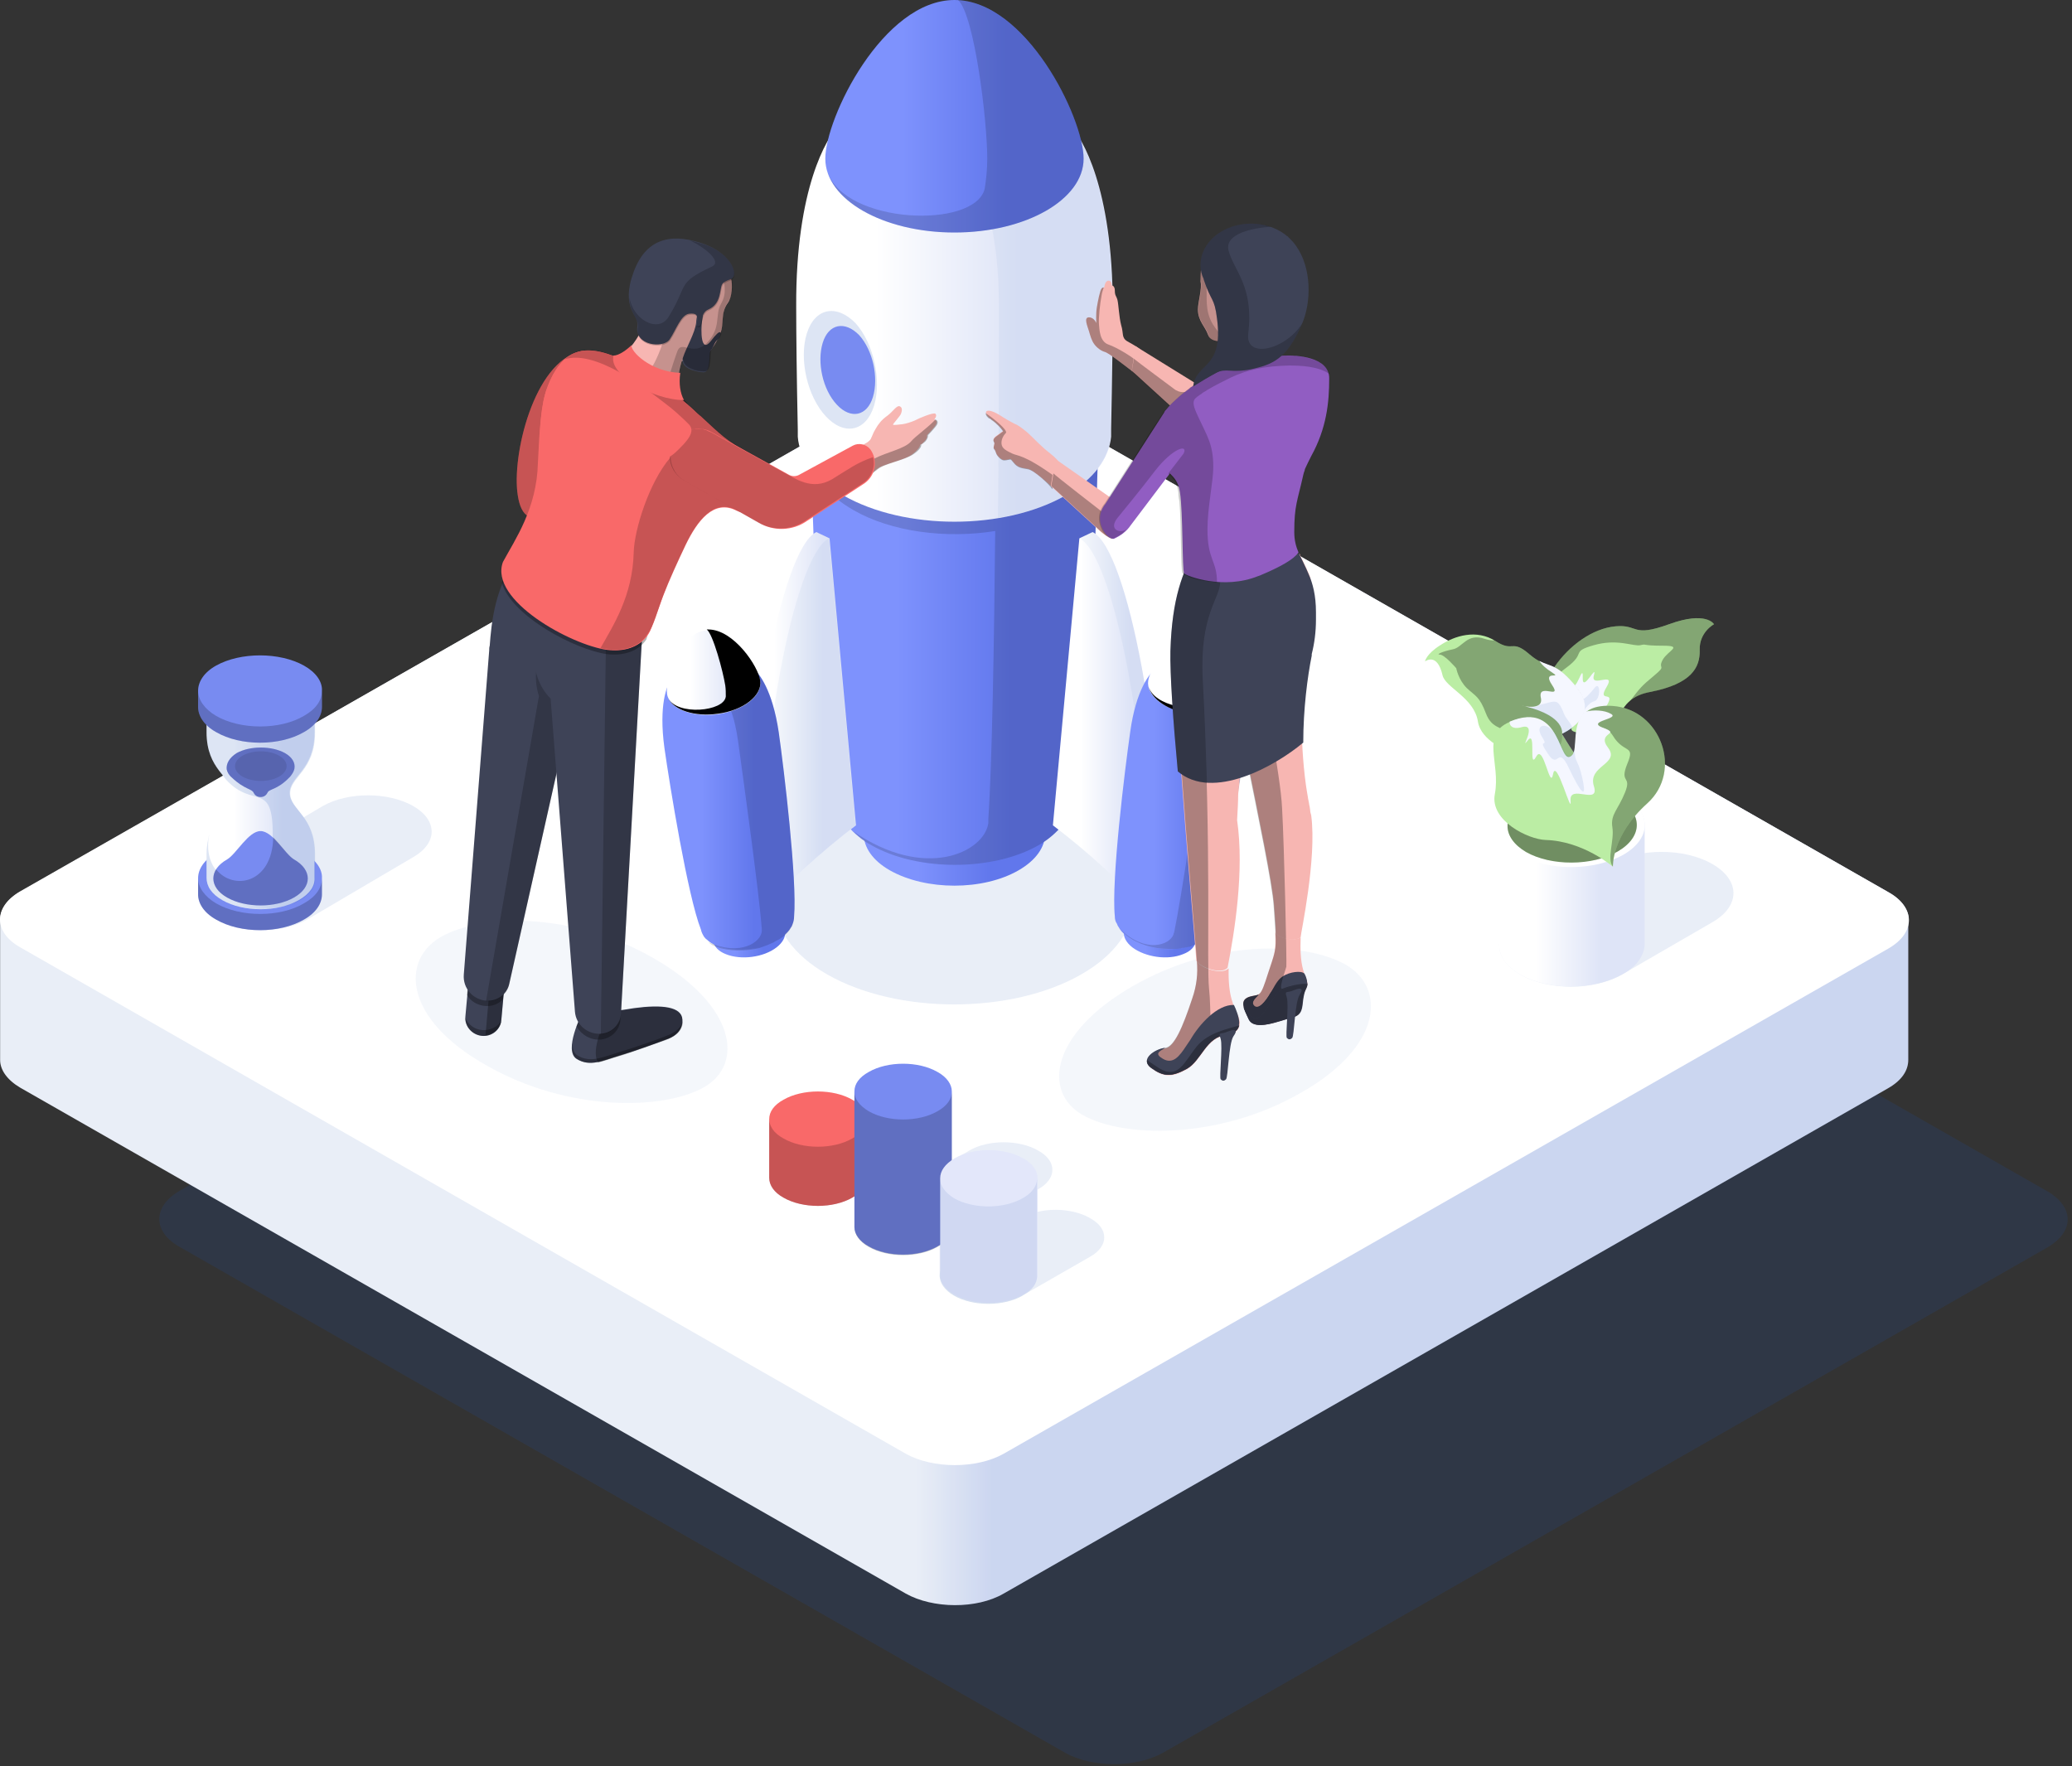 <svg width="251" height="214" viewBox="0 0 251 214" fill="none" xmlns="http://www.w3.org/2000/svg">
<rect x="0" y="0" width="251" height="214" fill="#333333" stroke="none"/>
<g opacity="0.15">
<path d="M140.885 212.347C137.615 214.187 132.293 214.187 129.023 212.347L21.752 151.06C18.482 149.22 18.482 146.175 21.752 144.271L128.895 83.048C132.165 81.208 137.487 81.208 140.757 83.048L248.027 144.335C251.297 146.238 251.297 149.22 248.027 151.123L140.885 212.347Z" fill="#1A50B2"/>
</g>
<path d="M231.228 111.471C231.228 110.265 230.395 108.997 228.792 108.108L121.457 46.822C118.187 44.982 112.865 44.982 109.595 46.822L2.453 108.045C0.785 108.997 0.016 110.202 0.016 111.471V128.41C0.016 129.616 0.85 130.821 2.453 131.773L109.723 193.06C112.993 194.9 118.315 194.963 121.585 193.06L228.728 131.836C230.395 130.885 231.164 129.679 231.164 128.41V111.471H231.228Z" fill="url(#paint0_linear_53_4114)"/>
<g opacity="0.1">
<path d="M231.228 111.471C231.228 110.265 230.395 108.997 228.792 108.108L121.457 46.822C118.187 44.982 112.865 44.982 109.595 46.822L2.453 108.045C0.785 108.997 0.016 110.202 0.016 111.471V128.41C0.016 129.616 0.85 130.821 2.453 131.773L109.723 193.06C112.993 194.9 118.315 194.963 121.585 193.06L228.728 131.836C230.395 130.885 231.164 129.679 231.164 128.41V111.471H231.228Z" fill="#1A50B2"/>
</g>
<path d="M121.585 176.12C118.315 177.96 112.993 177.96 109.723 176.12L2.453 114.77C-0.818 112.93 -0.818 109.885 2.453 107.981L109.659 46.822C112.929 44.982 118.251 44.982 121.521 46.822L228.792 108.108C232.062 109.948 232.062 112.994 228.792 114.897L121.585 176.12Z" fill="white"/>
<g opacity="0.1">
<path d="M100.234 100.559C108.697 95.737 122.483 95.737 130.946 100.559C139.41 105.38 139.41 113.247 130.946 118.069C122.483 122.891 108.697 122.891 100.234 118.069C91.77 113.247 91.77 105.38 100.234 100.559Z" fill="#1A50B2"/>
</g>
<path d="M107.864 96.561C112.16 94.087 119.085 94.087 123.381 96.561C127.677 99.036 127.677 102.969 123.381 105.444C119.085 107.918 112.16 107.918 107.8 105.444C103.568 103.033 103.568 99.036 107.864 96.561Z" fill="url(#paint1_linear_53_4114)"/>
<path d="M103.311 47.71C110.108 43.84 121.136 43.84 127.933 47.71C131.203 49.55 132.87 52.024 132.998 54.435C132.998 54.688 132.998 55.006 132.998 55.323C132.614 69.978 131.78 89.329 129.921 96.942C129.856 97.704 129.6 98.465 129.215 99.226C129.023 99.607 128.831 99.924 128.638 100.051C127.933 100.876 127.035 101.7 125.817 102.398C120.239 105.571 111.134 105.571 105.555 102.398C104.337 101.7 103.44 100.939 102.734 100.114C102.734 100.114 102.734 100.114 102.67 100.114C102.478 99.924 102.221 99.607 102.029 99.163C101.644 98.465 101.388 97.704 101.324 97.006C99.464 89.392 98.631 69.978 98.246 55.323C98.246 55.069 98.246 54.815 98.246 54.498C98.31 52.024 100.041 49.613 103.311 47.71Z" fill="url(#paint2_linear_53_4114)"/>
<path opacity="0.15" d="M103.311 47.71C110.108 43.84 121.136 43.84 127.933 47.71C131.203 49.55 132.87 52.024 132.998 54.435C132.998 54.688 132.998 55.006 132.998 55.323C132.614 69.978 131.78 89.329 129.921 96.942C129.857 97.704 129.6 98.465 129.215 99.226C129.023 99.607 128.831 99.924 128.638 100.051C127.933 100.876 127.035 101.7 125.817 102.398C120.239 105.571 111.134 105.571 105.556 102.398C105.299 102.271 105.043 102.081 104.786 101.954C104.722 101.891 104.658 101.827 104.53 101.764C104.337 101.637 104.209 101.51 104.081 101.383C104.017 101.32 103.953 101.256 103.888 101.193C103.696 101.066 103.568 100.876 103.375 100.749L103.311 100.685C112.096 106.776 119.213 103.223 119.726 99.734C119.726 99.543 119.726 99.416 119.726 99.226C120.175 92.691 120.431 77.846 120.559 64.332C114.66 65.284 107.992 64.459 103.375 61.794C100.17 59.954 98.502 57.67 98.31 55.26C98.31 55.006 98.31 54.752 98.31 54.435C98.31 52.024 100.041 49.613 103.311 47.71Z" fill="black"/>
<path d="M92.091 110.646L90.488 109.885C90.103 90.915 94.591 66.553 98.887 64.459L100.49 65.22L103.696 99.988C99.272 103.35 95.361 106.966 92.091 110.646Z" fill="url(#paint3_linear_53_4114)"/>
<g opacity="0.05">
<path d="M103.632 99.988L100.426 65.221C96.13 67.314 91.642 91.677 92.026 110.646C95.361 106.967 99.272 103.35 103.632 99.988Z" fill="#1A50B2"/>
</g>
<path d="M139.154 110.646L140.757 109.885C141.141 90.915 136.653 66.553 132.357 64.459L130.754 65.22L127.548 99.988C131.972 103.35 135.884 106.966 139.154 110.646Z" fill="url(#paint4_linear_53_4114)"/>
<g opacity="0.05">
<path d="M130.754 65.22L132.357 64.459C136.653 66.553 141.141 90.915 140.757 109.885L139.154 110.646C139.538 91.676 135.05 67.314 130.754 65.22Z" fill="#1A50B2"/>
</g>
<path d="M137.679 111.281C139.538 110.519 142.231 110.963 143.834 112.105C145.373 113.311 145.181 114.897 143.321 115.595C141.462 116.356 138.769 115.975 137.166 114.77C135.627 113.565 135.82 111.978 137.679 111.281Z" fill="url(#paint5_linear_53_4114)"/>
<path d="M135.05 111.027C134.601 106.649 136.268 93.199 136.91 88.695C137.615 83.492 139.346 81.525 139.859 81.145C140.18 80.828 140.564 80.574 141.077 80.383C143.45 79.432 147.04 79.939 149.092 81.525C149.541 81.843 149.862 82.223 150.054 82.604C150.439 83.112 151.465 85.459 150.759 90.661C150.118 95.166 147.938 108.553 146.335 112.613C146.271 112.93 146.143 113.184 145.95 113.438C145.822 113.565 145.758 113.691 145.694 113.755C145.373 114.072 144.989 114.326 144.476 114.516C142.103 115.468 138.513 114.96 136.461 113.374C136.012 113.057 135.691 112.676 135.499 112.296C135.435 112.232 135.371 112.105 135.307 111.915C135.114 111.661 135.05 111.344 135.05 111.027Z" fill="url(#paint6_linear_53_4114)"/>
<path opacity="0.15" d="M142.167 113.184C142.167 113.12 142.167 113.057 142.231 112.994C143.129 108.679 145.181 94.849 145.822 90.281C146.591 84.951 145.245 84.317 145.053 81.969L141.462 80.32C143.834 79.495 147.233 80.066 149.156 81.525C149.605 81.843 149.926 82.223 150.118 82.604C150.503 83.112 151.529 85.459 150.823 90.661C150.182 95.166 148.002 108.553 146.399 112.613C146.335 112.93 146.207 113.184 146.014 113.438C145.886 113.565 145.822 113.691 145.758 113.755C145.437 114.072 145.053 114.326 144.54 114.516C144.476 114.516 144.476 114.516 144.411 114.58C144.283 114.643 144.091 114.707 143.963 114.707C143.898 114.707 143.77 114.77 143.706 114.77C143.578 114.77 143.45 114.833 143.321 114.833C143.257 114.833 143.129 114.833 143.065 114.897C142.873 114.897 142.68 114.96 142.424 114.96C142.36 114.96 142.295 114.96 142.231 114.96C142.039 114.96 141.847 114.96 141.718 114.96C141.654 114.96 141.654 114.96 141.59 114.96C139.731 114.96 137.807 114.389 136.525 113.374C136.204 113.12 135.948 112.867 135.755 112.613C138.769 115.531 141.718 114.516 142.167 113.184Z" fill="black"/>
<path d="M139.09 82.477C138.833 84.254 141.141 86.093 144.283 86.474C147.425 86.918 150.118 85.84 150.374 84C150.631 82.223 148.836 76.704 145.694 76.26C142.616 75.879 139.346 80.701 139.09 82.477Z" fill="url(#paint7_linear_53_4114)"/>
<path d="M150.439 84.063C150.182 85.84 147.425 86.918 144.347 86.537C141.59 86.157 139.41 84.698 139.154 83.112C139.603 85.522 145.181 86.537 145.95 84.825C146.079 84.444 146.207 84 146.271 83.492C146.527 81.843 146.591 77.148 146.014 76.386C146.079 76.386 146.143 76.45 146.207 76.45C149.028 77.211 150.695 82.35 150.439 84.063Z" fill="black"/>
<path d="M87.41 112.105C88.949 110.9 91.706 110.519 93.565 111.281C95.425 112.042 95.617 113.564 94.078 114.77C92.539 115.975 89.782 116.356 87.923 115.595C86.127 114.897 85.871 113.311 87.41 112.105Z" fill="url(#paint8_linear_53_4114)"/>
<path d="M84.909 112.613C83.306 108.553 81.126 95.103 80.485 90.598C79.78 85.396 80.806 83.048 81.19 82.541C81.447 82.16 81.767 81.843 82.152 81.462C84.204 79.876 87.795 79.368 90.167 80.383C90.68 80.574 91.065 80.828 91.385 81.145C91.898 81.525 93.565 83.492 94.335 88.695C94.976 93.199 96.579 106.649 96.194 111.027C96.194 111.344 96.13 111.661 96.002 111.979C95.938 112.169 95.874 112.296 95.809 112.359C95.617 112.74 95.232 113.121 94.848 113.438C92.796 115.024 89.205 115.531 86.833 114.58C86.32 114.389 85.935 114.136 85.615 113.818C85.486 113.755 85.422 113.628 85.294 113.501C85.102 113.184 84.973 112.93 84.909 112.613Z" fill="url(#paint9_linear_53_4114)"/>
<path opacity="0.15" d="M92.283 112.74C92.283 112.676 92.283 112.613 92.283 112.549C91.962 108.172 90.039 94.341 89.398 89.71C88.628 84.38 87.153 84.127 86.32 81.969L82.409 81.398C84.46 80.003 87.859 79.559 90.167 80.447C90.68 80.637 91.065 80.891 91.385 81.208C91.898 81.589 93.565 83.556 94.335 88.758C94.976 93.263 96.579 106.713 96.194 111.09C96.194 111.407 96.13 111.725 96.002 112.042C95.938 112.232 95.874 112.359 95.809 112.423C95.617 112.803 95.232 113.184 94.848 113.501C94.784 113.501 94.784 113.565 94.719 113.565C94.591 113.691 94.463 113.755 94.335 113.818C94.271 113.882 94.207 113.882 94.078 113.945C93.95 114.009 93.886 114.072 93.758 114.136C93.694 114.199 93.629 114.199 93.501 114.262C93.309 114.326 93.117 114.453 92.924 114.516C92.86 114.516 92.796 114.58 92.732 114.58C92.539 114.643 92.411 114.707 92.219 114.77C92.155 114.77 92.155 114.77 92.091 114.833C90.295 115.278 88.308 115.278 86.769 114.707C86.384 114.58 86.063 114.389 85.807 114.136C89.654 115.912 92.283 114.136 92.283 112.74Z" fill="black"/>
<path d="M80.806 84.063C81.062 85.84 83.819 86.918 86.897 86.537C90.039 86.093 92.347 84.317 92.091 82.54C91.834 80.764 88.564 75.942 85.422 76.386C82.344 76.767 80.549 82.223 80.806 84.063Z" fill="url(#paint10_linear_53_4114)"/>
<path d="M92.091 82.477C92.347 84.254 90.039 86.093 86.897 86.474C84.14 86.855 81.639 86.03 80.934 84.571C82.024 86.728 87.73 86.22 87.923 84.38C87.923 83.936 87.923 83.492 87.859 83.048C87.602 81.398 86.384 76.831 85.615 76.26C85.679 76.26 85.743 76.26 85.807 76.26C88.885 76.26 91.898 80.764 92.091 82.477Z" fill="black"/>
<path d="M101.452 15.417C102.221 14.529 103.247 13.64 104.53 12.879C110.621 9.39 120.559 9.39 126.715 12.879C128.061 13.64 129.023 14.465 129.792 15.417C131.011 16.622 134.794 22.713 134.794 37.051C134.794 40.477 134.73 45.806 134.601 51.961C134.601 52.278 134.601 52.595 134.601 52.912C134.345 55.513 132.55 58.051 129.087 60.018C121.649 64.269 109.595 64.269 102.157 60.018C98.695 58.051 96.835 55.513 96.643 52.912C96.643 52.595 96.643 52.341 96.643 52.024C96.515 45.87 96.451 40.541 96.451 37.115C96.387 22.713 100.234 16.622 101.452 15.417Z" fill="url(#paint11_linear_53_4114)"/>
<g opacity="0.05">
<path d="M115.75 15.544L115.558 10.278C119.597 10.278 123.637 11.166 126.651 12.879C127.997 13.64 128.959 14.465 129.728 15.417C130.946 16.622 134.729 22.713 134.729 37.051C134.729 40.477 134.665 45.806 134.537 51.961C134.537 52.278 134.537 52.595 134.537 52.912C134.281 55.513 132.485 58.051 129.023 60.018C126.651 61.35 123.893 62.302 120.88 62.746C121.008 52.532 121.008 43.015 121.008 37.812C121.072 23.03 117.161 21.825 115.75 15.544Z" fill="#1A50B2"/>
</g>
<path d="M99.977 19.224C99.977 24.172 106.966 28.169 115.622 28.169C124.278 28.169 131.267 24.172 131.267 19.224C131.267 14.275 124.278 0 115.622 0C106.966 0 99.977 14.275 99.977 19.224Z" fill="url(#paint12_linear_53_4114)"/>
<path opacity="0.15" d="M131.267 19.224C131.267 24.172 124.278 28.169 115.622 28.169C107.928 28.169 101.516 24.997 100.234 20.81C102.35 27.154 117.995 27.788 119.277 22.903C119.469 21.761 119.598 20.492 119.598 19.224C119.598 14.655 118.059 1.903 116.071 0C116.263 0 116.456 0.063 116.648 0.063C124.855 1.205 131.267 14.465 131.267 19.224Z" fill="black"/>
<g opacity="0.15">
<path d="M97.733 40.414C96.771 43.523 97.797 48.027 100.041 50.438C102.285 52.849 104.914 52.278 105.876 49.169C106.838 46.06 105.812 41.556 103.632 39.145C101.324 36.797 98.695 37.305 97.733 40.414Z" fill="#1A50B2"/>
</g>
<path d="M99.656 41.556C98.951 43.903 99.656 47.202 101.388 49.042C103.055 50.819 105.042 50.438 105.748 48.09C106.453 45.743 105.748 42.444 104.081 40.604C102.35 38.828 100.362 39.208 99.656 41.556Z" fill="#788BF1"/>
<g opacity="0.05">
<path d="M131.139 135.072C126.266 132.281 127.292 125.175 137.23 119.465C147.168 113.755 158.069 114.072 163.006 116.864C167.879 119.655 167.558 126.761 157.556 132.408C147.617 138.118 136.012 137.864 131.139 135.072Z" fill="#1A50B2"/>
</g>
<path d="M154.478 112.994C154.606 115.087 154.414 115.468 153.644 117.815C152.619 121.051 152.683 120.353 151.4 120.734C150.118 121.114 150.631 122.13 151.336 123.525C152.042 124.921 154.799 123.716 156.53 123.272C158.261 122.827 157.427 121.305 158.197 119.846C158.902 118.386 157.363 118.704 157.556 113.818C157.556 113.755 157.556 113.628 157.556 113.565C156.722 114.072 155.055 113.692 154.478 112.994Z" fill="#F7B6B2"/>
<path d="M151.272 123.525C151.977 124.921 154.734 123.716 156.466 123.271C158.197 122.827 157.363 121.305 158.133 119.846C158.518 119.084 158.325 118.894 158.133 118.45C157.62 118.323 157.171 118.323 156.337 118.513C155.247 118.767 154.606 119.148 153.901 120.29C153.26 121.432 152.362 122.447 151.849 121.876C151.464 121.432 152.042 120.988 152.426 120.543C152.17 120.67 151.913 120.67 151.4 120.797C150.118 121.114 150.631 122.13 151.272 123.525Z" fill="#3E4357"/>
<path d="M158.325 118.83C158.261 118.45 158.133 118.133 158.005 117.942C157.62 117.562 156.209 117.752 155.44 118.259C154.991 118.513 154.542 119.084 154.029 120.163C154.029 120.163 154.029 120.226 153.965 120.226C153.324 121.368 152.426 122.383 151.913 121.812C151.529 121.368 152.106 120.924 152.49 120.48C152.234 120.607 151.977 120.607 151.464 120.734C150.182 121.114 150.695 122.129 151.4 123.525C152.106 124.921 154.863 123.716 156.594 123.271C157.812 122.954 157.748 122.066 157.876 121.051C157.94 120.67 158.005 120.226 158.197 119.845C158.325 119.592 158.389 119.401 158.389 119.211C158.325 119.084 158.325 118.957 158.325 118.83Z" fill="#3E4357"/>
<path d="M158.71 98.148C158.71 98.021 158.646 97.831 158.646 97.704C158.582 97.513 158.582 97.26 158.518 97.069C158.518 96.942 158.453 96.816 158.453 96.689C158.389 96.371 158.197 95.103 158.197 95.103C157.427 89.456 157.556 83.112 158.261 79.495C158.261 79.432 158.261 79.368 158.261 79.305C158.582 78.036 158.774 76.64 158.774 75.118C158.774 74.8 158.774 74.547 158.774 74.229C158.774 72.199 159.095 70.74 158.582 69.598C158.389 69.154 158.197 68.71 158.005 68.329C157.812 67.885 157.556 67.504 157.427 67.06C157.363 67.124 157.299 67.187 157.235 67.251C156.915 66.933 156.53 66.68 156.209 66.553C155.953 65.728 155.76 65.094 155.632 64.967C153.452 62.556 152.939 64.205 151.529 65.474C150.118 68.456 148.579 73.722 148.323 75.308C147.81 78.163 153.965 104.302 154.35 109.758C154.478 111.217 154.542 112.296 154.542 113.057C155.119 113.755 156.786 114.136 157.556 113.565C157.556 113.121 159.543 104.048 158.838 98.782C158.774 98.528 158.71 98.338 158.71 98.148Z" fill="#F7B6B2"/>
<path opacity="0.3" d="M154.286 109.695C154.67 115.151 154.735 114.58 153.644 117.815C152.619 121.051 152.683 120.353 151.4 120.734C150.118 121.114 150.631 122.13 151.336 123.525C152.042 124.921 154.799 123.716 156.53 123.272C158.261 122.827 157.427 121.305 158.197 119.846C158.325 119.592 158.389 119.401 158.389 119.211C157.427 119.084 155.76 119.592 155.376 119.782C154.799 120.036 155.696 117.625 155.825 117.118C155.889 116.61 155.568 102.462 155.312 97.957C155.119 93.453 152.811 83.873 153.709 81.716C156.402 75.181 154.029 73.278 150.503 67.948C149.733 70.55 148.579 74.229 148.387 75.308C147.681 78.163 153.901 104.238 154.286 109.695Z" fill="black"/>
<path d="M154.542 120.543C153.58 122.003 152.49 124.096 151.593 123.145C151.208 122.764 150.887 122.383 150.631 122.003C150.759 122.447 151.016 122.891 151.272 123.462C151.977 124.858 154.734 123.652 156.466 123.208C158.197 122.764 157.363 121.241 158.133 119.782C158.197 119.592 158.261 119.465 158.325 119.338C156.914 119.401 155.183 119.592 154.542 120.543Z" fill="#3E4357"/>
<path opacity="0.3" d="M154.542 120.543C153.58 122.003 152.49 124.096 151.593 123.145C151.208 122.764 150.887 122.383 150.631 122.003C150.759 122.447 151.016 122.891 151.272 123.462C151.977 124.858 154.734 123.652 156.466 123.208C158.197 122.764 157.363 121.241 158.133 119.782C158.197 119.592 158.261 119.465 158.325 119.338C156.914 119.401 155.183 119.592 154.542 120.543Z" fill="black"/>
<path d="M144.988 116.483C145.117 117.942 144.988 119.401 144.411 121.051C143.257 124.54 142.231 126.888 141.141 127.015C140.051 127.141 138.064 128.347 139.474 129.425C140.949 130.504 141.911 130.567 143.77 129.552C145.565 128.537 146.078 125.682 148.579 125.428C149.926 125.238 150.503 124.35 149.99 123.081C149.477 121.876 148.771 120.797 148.836 117.435C148.836 117.371 148.836 117.371 148.836 117.308C148.066 118.132 145.63 117.371 144.988 116.483Z" fill="#F7B6B2"/>
<path fill-rule="evenodd" clip-rule="evenodd" d="M151.785 82.223C152.426 81.018 156.594 75.752 153.644 69.661C150.118 62.365 147.361 62.048 144.86 66.362C143.193 69.344 142.616 72.516 142.424 78.924C142.167 86.22 144.86 114.833 144.924 116.42C145.566 117.308 148.002 118.069 148.707 117.244V117.181V117.244C149.541 112.994 150.759 105.507 149.861 99.353C149.926 98.211 149.99 97.133 149.99 96.244C150.182 93.96 151.4 82.985 151.785 82.223Z" fill="#F7B6B2"/>
<path opacity="0.3" d="M144.924 66.362C143.257 69.344 142.68 72.516 142.488 78.924C142.231 86.22 144.924 114.833 144.988 116.42C145.117 117.879 144.988 119.338 144.411 120.987C143.257 124.477 142.231 126.824 141.141 126.951C140.051 127.078 138.064 128.284 139.474 129.362C140.949 130.441 141.911 130.504 143.77 129.489C145.565 128.474 146.078 125.619 148.579 125.365C149.477 125.238 150.054 124.731 150.118 124.033C149.605 123.842 148.323 124.54 147.489 124.794C146.335 125.175 146.784 122.827 146.463 119.782C146.143 116.737 146.784 103.731 145.694 82.223C145.309 74.42 147.745 72.58 147.745 70.486C147.745 68.456 148.002 66.045 148.387 63.571C148.13 63.507 147.874 63.507 147.617 63.571C146.655 63.888 145.758 64.84 144.924 66.362Z" fill="black"/>
<path d="M158.902 79.432C158.902 79.368 158.902 79.305 158.902 79.242C159.223 77.973 159.415 76.577 159.415 75.054C159.415 74.737 159.415 74.483 159.415 74.166C159.415 72.136 159.03 70.677 158.517 69.535C158.325 69.091 158.133 68.646 157.94 68.266C157.748 67.822 157.492 67.441 157.363 66.997C157.299 67.06 157.235 67.124 157.171 67.187C156.85 66.87 156.466 66.616 156.145 66.489C155.889 65.665 155.696 65.03 155.568 64.903C153.388 62.492 152.875 64.142 151.464 65.411C151.4 65.474 151.4 65.601 151.336 65.665C148.835 62.429 146.784 62.937 144.924 66.299C143.257 69.281 141.975 72.453 141.782 78.861C141.718 81.589 142.103 87.299 142.68 93.453C146.912 97.069 154.478 92.819 157.876 89.964C157.876 85.903 158.389 81.97 158.902 79.432Z" fill="#3E4357"/>
<path opacity="0.2" d="M147.81 70.486C147.81 68.456 148.066 66.045 148.451 63.571C148.451 63.571 148.387 63.507 148.387 63.444C147.168 63.38 146.014 64.332 144.924 66.299C143.257 69.281 141.975 72.453 141.782 78.861C141.718 81.589 142.103 87.299 142.68 93.453C143.706 94.341 144.924 94.722 146.207 94.849C146.078 91.042 145.95 86.855 145.694 82.223C145.309 74.42 147.81 72.516 147.81 70.486Z" fill="black"/>
<path fill-rule="evenodd" clip-rule="evenodd" d="M150.118 123.906C150.118 123.271 149.733 122.256 149.477 121.749C147.425 121.685 145.245 124.16 144.219 125.936L143.963 126.317C143.898 126.444 143.77 126.57 143.706 126.697C142.873 127.966 142.103 128.981 140.885 128.283C139.795 127.649 140.436 127.395 141.141 126.951H141.077C139.987 127.078 137.999 128.283 139.41 129.362C140.885 130.441 141.847 130.504 143.706 129.489C145.501 128.474 146.014 125.619 148.515 125.365C149.541 125.238 150.054 124.731 150.118 123.906Z" fill="#3E4357"/>
<path d="M144.988 126.761C143.45 128.664 142.744 130.821 140.436 129.426C139.859 129.045 139.346 128.728 138.961 128.41C138.897 128.728 139.025 129.045 139.474 129.362C140.949 130.441 141.911 130.504 143.77 129.489C145.565 128.474 146.078 125.619 148.579 125.365C149.413 125.238 149.99 124.858 150.118 124.223C148.707 124.667 146.335 125.111 144.988 126.761Z" fill="#3E4357"/>
<path opacity="0.3" d="M144.988 126.761C143.45 128.664 142.744 130.821 140.436 129.426C139.859 129.045 139.346 128.728 138.961 128.41C138.897 128.728 139.025 129.045 139.474 129.362C140.949 130.441 141.911 130.504 143.77 129.489C145.565 128.474 146.078 125.619 148.579 125.365C149.413 125.238 149.99 124.858 150.118 124.223C148.707 124.667 146.335 125.111 144.988 126.761Z" fill="black"/>
<path d="M148.707 124.984C147.874 125.365 147.553 124.921 147.874 125.873C148.13 126.824 147.681 130.568 147.874 130.758C148.066 130.948 148.258 131.012 148.515 130.758C148.771 130.568 148.836 126.444 149.413 125.555C150.054 124.667 149.541 124.667 148.707 124.984Z" fill="#3E4357"/>
<path d="M156.722 119.972C155.889 120.353 155.568 119.909 155.889 120.861C156.145 121.812 155.696 125.556 155.889 125.746C156.081 125.936 156.273 126 156.53 125.746C156.786 125.556 156.85 121.432 157.427 120.543C158.005 119.655 157.492 119.655 156.722 119.972Z" fill="#3E4357"/>
<path d="M148.643 41.302C149.156 41.112 149.669 44.157 148.066 44.982C146.527 45.806 156.017 45.616 155.376 44.791C154.67 43.967 154.927 43.078 154.35 43.142C153.773 43.142 151.4 40.921 152.747 38.574C154.093 36.226 149.99 36.544 149.477 37.115C149.028 37.749 147.233 38.193 147.617 38.955C148.066 39.716 147.874 41.556 148.643 41.302Z" fill="#F7B6B2"/>
<path opacity="0.2" d="M148.643 41.302C149.156 41.112 149.669 44.157 148.066 44.982C146.527 45.806 156.017 45.616 155.376 44.791C154.67 43.967 154.927 43.078 154.35 43.142C153.773 43.142 151.4 40.921 152.747 38.574C154.093 36.226 149.99 36.544 149.477 37.115C149.028 37.749 147.233 38.193 147.617 38.955C148.066 39.716 147.874 41.556 148.643 41.302Z" fill="black"/>
<path d="M145.501 32.547C145.694 31.659 147.297 30.961 148.194 32.166C149.477 33.752 149.541 34.45 151.08 36.163C151.208 36.29 151.336 36.48 151.464 36.544C151.464 36.417 151.529 36.29 151.529 36.1C151.785 35.212 152.49 34.577 153.131 34.767C153.773 34.958 154.029 35.782 153.773 36.734C153.644 37.242 153.388 37.622 153.067 37.876C152.041 39.526 151.785 40.097 149.99 40.858C148.579 41.429 146.72 41.683 146.335 40.541C146.014 39.589 145.117 38.891 145.117 37.495C145.117 36.607 145.63 34.958 145.437 34.133C145.437 33.689 145.437 32.991 145.501 32.547Z" fill="#F7B6B2"/>
<path opacity="0.2" d="M145.501 32.547C145.694 31.659 147.297 30.961 148.194 32.166C149.477 33.752 149.541 34.45 151.08 36.163C151.208 36.29 151.336 36.48 151.464 36.544C151.464 36.417 151.529 36.29 151.529 36.1C151.785 35.212 152.49 34.577 153.131 34.767C153.773 34.958 154.029 35.782 153.773 36.734C153.644 37.242 153.388 37.622 153.067 37.876C152.041 39.526 151.785 40.097 149.99 40.858C148.579 41.429 146.72 41.683 146.335 40.541C146.014 39.589 145.117 38.891 145.117 37.495C145.117 36.607 145.63 34.958 145.437 34.133C145.437 33.689 145.437 32.991 145.501 32.547Z" fill="black"/>
<path opacity="0.2" d="M148.9 40.541C147.938 40.16 148.002 40.985 146.912 39.272C145.886 37.559 146.271 35.909 146.143 34.514C146.014 33.118 146.014 33.118 146.912 31.912C146.976 31.785 147.04 31.722 147.104 31.595C146.335 31.532 145.63 31.976 145.501 32.61C145.373 32.991 145.437 33.689 145.501 34.196C145.63 34.958 145.181 36.607 145.181 37.559C145.181 38.955 146.143 39.653 146.399 40.604C146.655 41.365 147.489 41.492 148.451 41.365C148.515 41.365 148.579 41.365 148.643 41.365C149.156 41.175 149.669 44.221 148.066 45.045C147.553 45.299 148.323 45.426 149.477 45.489C149.541 44.474 149.605 43.586 149.669 43.142C149.861 41.937 149.861 40.921 148.9 40.541Z" fill="black"/>
<path d="M137.422 45.172C136.397 44.411 134.345 42.761 133.832 42.634C133.383 42.507 132.87 42.127 132.549 41.683C132.229 41.239 132.101 40.731 131.908 40.096C131.716 39.462 131.267 38.447 131.908 38.447C132.549 38.447 132.806 39.145 132.806 39.145C132.806 39.145 132.742 38.003 132.87 37.242C132.998 36.48 133.255 35.148 133.447 34.958C133.639 34.767 133.768 34.831 133.768 34.831C133.768 34.831 133.832 34.006 134.281 34.006C134.729 34.006 134.665 34.577 134.665 34.577C134.665 34.577 135.05 34.577 135.05 35.211C135.05 35.846 135.242 35.846 135.371 36.353C135.499 36.861 135.563 38.447 135.819 39.399C136.14 40.414 135.819 40.921 136.589 41.365C137.358 41.809 138.769 42.507 138.384 43.078C137.935 43.713 138.192 45.806 137.422 45.172Z" fill="#F7B6B2"/>
<path opacity="0.3" d="M137.422 45.172C136.397 44.411 134.345 42.761 133.832 42.634C133.383 42.508 132.87 42.127 132.549 41.683C132.229 41.239 132.101 40.731 131.908 40.097C131.716 39.462 131.267 38.447 131.908 38.447C132.549 38.447 132.806 39.145 132.806 39.145C132.806 39.145 132.742 38.003 132.87 37.242C132.998 36.48 133.255 35.148 133.447 34.958C133.511 34.831 133.639 34.831 133.704 34.831C133.639 35.085 133.511 35.338 133.447 35.782C133.255 36.734 133.062 38.637 133.126 39.272C133.191 39.906 133.191 41.365 134.281 41.746C135.242 42.063 137.422 43.332 138.32 44.284C137.999 44.791 138.064 45.68 137.422 45.172Z" fill="black"/>
<path d="M144.668 46.822C144.86 46.695 145.053 46.631 145.245 46.631C145.053 46.568 144.86 46.505 144.732 46.378L137.551 41.937L137.102 44.918L141.975 49.359C142.36 49.677 142.808 49.994 143.321 50.184C143.193 49.994 143.129 49.74 143.129 49.486C143.065 48.471 143.77 47.266 144.668 46.822Z" fill="#F7B6B2"/>
<path d="M159.287 46.631C159.03 45.299 157.748 44.411 156.401 44.728L145.886 46.631C145.63 46.695 145.437 46.695 145.181 46.631C144.988 46.631 144.796 46.695 144.604 46.822C143.706 47.329 143.001 48.535 143.001 49.55C143.001 49.867 143.065 50.121 143.193 50.248C144.027 50.565 144.924 50.755 145.822 50.628L156.914 49.677C158.453 49.55 159.543 48.091 159.287 46.631Z" fill="#915DC2"/>
<path opacity="0.3" d="M142.167 47.075C142.937 47.71 143.642 47.456 143.898 47.456C143.642 47.773 143.45 48.09 143.321 48.408V48.471C143.257 48.598 143.193 48.725 143.193 48.915C143.193 48.979 143.193 48.979 143.193 49.042C143.129 49.232 143.129 49.359 143.129 49.55C143.129 49.867 143.193 50.121 143.321 50.248C142.808 50.057 142.36 49.74 141.975 49.423L137.102 44.982L137.358 43.459C137.551 43.649 142.167 47.075 142.167 47.075Z" fill="black"/>
<path opacity="0.1" d="M156.658 44.664C155.44 45.616 145.437 47.964 143.834 47.456C143.321 48.027 143.001 48.852 143.001 49.486C143.001 49.803 143.065 50.057 143.193 50.184C144.027 50.501 144.924 50.692 145.822 50.565L156.914 49.613C158.453 49.486 159.543 48.027 159.223 46.568C159.03 45.362 157.94 44.538 156.658 44.664Z" fill="black"/>
<path d="M127.548 59.066C127.163 58.749 125.24 56.909 124.47 56.782C123.701 56.655 123.252 56.592 122.803 56.021C122.354 55.45 122.418 55.64 122.226 55.64C122.098 55.64 121.777 55.767 121.521 55.704C121.264 55.64 121.008 55.386 120.815 55.133C120.623 54.879 120.623 54.562 120.431 54.371C120.238 54.181 120.559 53.737 120.431 53.547C120.303 53.356 120.238 53.102 120.815 52.722C121.393 52.278 121.521 52.214 121.521 52.214C121.521 52.214 121.264 51.834 121.008 51.58C120.751 51.326 120.495 51.072 120.11 50.819C119.725 50.565 119.213 50.057 119.533 49.803C119.854 49.613 120.623 49.994 121.136 50.311C121.713 50.692 122.483 51.136 122.867 51.326C123.252 51.453 123.701 51.77 124.47 52.405C125.176 53.039 126.073 54.054 127.227 54.942C128.51 55.958 128.894 56.719 128.382 57.417C127.869 58.178 128.125 59.637 127.548 59.066Z" fill="#F7B6B2"/>
<path opacity="0.3" d="M124.47 56.846C123.701 56.719 123.252 56.656 122.803 56.084C122.354 55.514 122.418 55.704 122.226 55.704C122.098 55.704 121.777 55.831 121.521 55.767C121.264 55.704 121.008 55.45 120.816 55.196C120.623 54.943 120.623 54.625 120.431 54.435C120.238 54.245 120.559 53.801 120.431 53.61C120.303 53.42 120.238 53.166 120.816 52.785C121.393 52.341 121.521 52.278 121.521 52.278C121.521 52.278 121.264 51.897 121.008 51.644C120.751 51.39 120.495 51.136 120.11 50.882C120.046 50.819 119.982 50.755 119.854 50.692C119.854 50.692 119.854 50.692 119.79 50.692C119.726 50.628 119.661 50.565 119.597 50.502C119.469 50.375 119.405 50.184 119.405 50.057C120.367 50.692 122.162 52.151 121.841 52.468C121.521 52.785 121.264 53.293 121.328 53.801C121.393 54.372 121.97 54.625 122.611 54.943C123.252 55.26 124.021 55.006 127.869 57.797C127.676 57.988 127.548 58.813 127.484 59.257L127.42 59.193C127.163 58.749 125.24 56.909 124.47 56.846Z" fill="black"/>
<path d="M136.076 61.858C136.268 61.731 136.461 61.667 136.653 61.667C136.461 61.604 136.268 61.541 136.14 61.414L127.805 55.577L127.292 58.876L133.383 64.459C133.768 64.776 134.216 65.094 134.729 65.284C134.601 65.094 134.537 64.84 134.537 64.586C134.473 63.507 135.242 62.302 136.076 61.858Z" fill="#F7B6B2"/>
<path opacity="0.3" d="M133.639 62.112C134.409 62.746 135.114 62.492 135.37 62.492C135.114 62.809 134.922 63.127 134.793 63.444V63.507C134.729 63.634 134.665 63.761 134.665 63.951C134.665 64.015 134.665 64.015 134.665 64.078C134.601 64.269 134.601 64.395 134.601 64.586C134.601 64.903 134.665 65.157 134.793 65.284C134.28 65.093 133.832 64.776 133.447 64.459L127.356 58.876L127.612 57.353C127.74 57.544 133.639 62.112 133.639 62.112Z" fill="black"/>
<path d="M155.632 43.078C152.811 43.142 150.631 43.649 148.579 44.538C147.233 45.172 145.565 46.06 144.219 46.949C144.219 46.949 144.155 46.949 144.155 47.012L144.091 47.075C143.898 47.202 143.706 47.393 143.514 47.52C143.257 47.646 141.782 48.979 141.334 49.55C141.205 49.677 141.077 49.803 141.013 49.994L133.96 60.97C132.613 62.619 133.447 64.269 134.216 64.967C134.473 65.157 134.665 65.284 134.922 65.284C135.755 64.903 136.461 64.396 136.974 63.634L141.718 57.353C142.231 57.861 142.744 58.368 142.937 59.637C143.321 62.048 143.193 69.154 143.45 69.471C143.77 69.788 148.194 71.501 152.426 69.788C152.49 69.788 152.554 69.725 152.619 69.725C155.183 68.646 156.722 67.758 157.299 66.933C156.979 66.172 156.786 65.411 156.786 64.459C156.786 61.223 157.171 60.716 157.876 57.544C157.876 57.48 157.94 57.353 157.94 57.29C158.004 57.099 158.069 56.973 158.069 56.846C158.325 56.275 158.582 55.767 158.838 55.26C160.697 51.897 161.018 48.788 161.018 45.87C161.082 43.205 156.914 43.015 155.632 43.078Z" fill="#915DC2"/>
<path opacity="0.2" d="M161.018 45.299C160.633 43.967 159.095 43.459 157.684 43.205C157.556 43.205 157.427 43.142 157.299 43.142C157.299 43.142 157.299 43.142 157.235 43.142C157.107 43.142 156.979 43.142 156.914 43.078H156.85C156.722 43.078 156.658 43.078 156.53 43.078C156.466 43.078 156.466 43.078 156.402 43.078C156.337 43.078 156.209 43.078 156.145 43.078C156.081 43.078 156.017 43.078 156.017 43.078C155.953 43.078 155.889 43.078 155.889 43.078C155.824 43.078 155.696 43.078 155.632 43.078C152.811 43.142 150.631 43.649 148.579 44.538C148.323 44.664 148.002 44.791 147.746 44.918C147.617 44.982 147.425 45.109 147.168 45.172C146.976 45.299 146.784 45.362 146.591 45.489C145.886 45.87 145.309 46.314 144.668 46.631C143.321 47.519 142.103 48.661 141.462 49.359C141.526 49.296 141.654 49.232 141.718 49.169C141.59 49.232 141.526 49.296 141.398 49.423C141.27 49.55 141.205 49.613 141.077 49.74C140.564 50.565 140.051 51.263 139.602 51.961L133.832 60.969C132.742 62.302 133.126 63.634 133.639 64.459C133.832 64.713 133.96 64.903 134.088 64.966C134.345 65.157 134.537 65.284 134.794 65.284C134.986 65.22 135.114 65.093 135.306 65.03C135.371 64.966 135.499 64.903 135.563 64.903C135.627 64.84 135.691 64.776 135.755 64.776C135.884 64.713 135.948 64.649 136.076 64.522C136.14 64.459 136.14 64.459 136.204 64.395C136.332 64.269 136.396 64.205 136.525 64.078C135.755 64.713 134.216 64.205 135.371 62.746C136.14 61.794 138.192 59.32 139.923 57.036C142.039 54.308 143.963 53.737 143.385 54.942L141.526 57.353C142.039 57.861 142.552 58.368 142.744 59.637C142.744 60.081 142.808 60.462 142.872 60.779C143.129 63.761 143.001 69.217 143.257 69.471C143.257 69.471 143.321 69.534 143.385 69.534C143.385 69.534 143.45 69.534 143.45 69.598C143.514 69.598 143.578 69.661 143.642 69.661C143.642 69.661 143.706 69.661 143.706 69.725C143.77 69.788 143.898 69.788 143.963 69.852C143.963 69.852 144.027 69.852 144.027 69.915C144.347 70.042 144.668 70.106 145.117 70.232C145.309 70.296 145.565 70.296 145.758 70.359C145.822 70.359 145.822 70.359 145.886 70.359C146.078 70.423 146.335 70.423 146.527 70.486C146.591 70.486 146.591 70.486 146.655 70.486C146.912 70.486 147.168 70.55 147.425 70.55C147.425 67.885 146.271 67.885 146.271 64.142C146.271 61.477 146.976 58.368 146.976 56.592C146.976 53.864 146.271 52.912 145.181 50.565C145.117 50.374 144.988 50.184 144.924 49.994C144.54 49.105 144.411 48.535 144.924 48.154C144.924 48.154 144.988 48.154 144.988 48.09C145.053 48.027 145.117 48.027 145.181 47.964C145.309 47.837 145.501 47.773 145.63 47.646L145.694 47.583C145.886 47.456 146.078 47.393 146.207 47.266C147.168 46.695 148.194 46.187 149.092 45.743C151.08 44.791 153.26 44.347 156.145 44.284C157.427 44.284 159.672 44.347 161.018 45.299Z" fill="black"/>
<path d="M156.979 29.755C156.722 29.375 156.402 29.057 156.081 28.74C156.017 28.677 156.017 28.677 155.953 28.613C155.889 28.613 155.889 28.55 155.824 28.55C155.76 28.486 155.76 28.486 155.696 28.423C154.606 27.598 153.131 27.091 151.593 27.091C148.194 27.091 145.437 29.311 145.437 32.103C145.437 32.737 145.565 33.308 145.822 33.816C145.822 33.816 145.822 33.816 145.822 33.879C146.72 36.607 147.104 35.973 147.425 38.574C148.258 44.791 144.924 43.84 144.54 46.822C145.437 46.251 146.399 45.68 147.297 45.172C148.579 44.538 149.092 45.236 151.593 44.728C154.093 44.157 155.824 43.586 157.684 39.335C158.902 36.607 158.902 32.42 156.979 29.755Z" fill="#3E4357"/>
<path opacity="0.2" d="M145.437 32.103C145.437 32.737 145.565 33.308 145.822 33.816C145.822 33.816 145.822 33.816 145.822 33.879C146.72 36.607 147.104 35.973 147.425 38.574C148.258 44.791 144.924 43.84 144.54 46.822C145.437 46.251 146.399 45.68 147.297 45.172C148.579 44.538 149.092 45.236 151.593 44.728C154.093 44.157 155.824 43.586 157.684 39.335C157.748 39.272 157.748 39.145 157.812 39.081C155.824 42.381 150.823 43.586 151.208 40.414C151.913 34.704 149.477 32.8 148.836 30.39C148.258 28.233 151.977 27.598 153.965 27.471C153.26 27.218 152.426 27.091 151.593 27.091C148.194 27.091 145.437 29.311 145.437 32.103Z" fill="black"/>
<g opacity="0.05">
<path d="M85.294 131.709C90.167 128.918 89.141 121.812 79.203 116.102C69.264 110.392 58.364 110.71 53.427 113.501C48.554 116.293 48.874 123.398 58.877 129.045C68.815 134.755 80.421 134.501 85.294 131.709Z" fill="#1A50B2"/>
</g>
<path d="M58.364 125.492C59.582 125.619 60.672 124.731 60.736 123.525L61.378 116.483C61.506 115.278 60.608 114.199 59.39 114.136C58.172 114.009 57.082 114.897 57.018 116.102L56.376 123.145C56.248 124.287 57.146 125.365 58.364 125.492Z" fill="#3E4357"/>
<path opacity="0.3" d="M61.314 116.864L60.736 123.462C60.672 124.477 59.839 125.302 58.813 125.428L59.39 118.83C59.518 117.815 60.352 116.99 61.314 116.864Z" fill="black"/>
<path opacity="0.3" d="M58.428 124.795C59.39 124.858 60.224 124.414 60.736 123.716C60.544 124.795 59.518 125.62 58.364 125.493C57.21 125.366 56.376 124.414 56.376 123.335C56.697 124.096 57.466 124.731 58.428 124.795Z" fill="black"/>
<path opacity="0.3" d="M59.39 114.072C60.608 114.199 61.506 115.278 61.378 116.42L60.929 121.051C60.416 121.622 59.646 121.939 58.813 121.876C57.851 121.812 57.018 121.305 56.569 120.543L56.953 116.039C57.082 114.833 58.172 113.945 59.39 114.072Z" fill="black"/>
<path d="M70.483 122.827C70.483 122.827 68.238 127.269 69.841 128.284C71.444 129.299 73.047 128.474 74.971 127.903C76.894 127.332 80.1 126.19 80.677 125.936C81.319 125.746 82.729 125.111 82.665 123.525C82.601 121.939 80.165 121.685 76.83 122.13C73.56 122.701 70.483 122.827 70.483 122.827Z" fill="#3E4357"/>
<path opacity="0.3" d="M75.227 122.383L75.163 123.462C75.099 124.794 74.073 125.809 72.791 125.936C71.573 126.063 70.418 125.365 69.841 124.35C70.162 123.462 70.483 122.764 70.483 122.764C70.483 122.764 72.598 122.701 75.227 122.383Z" fill="black"/>
<path opacity="0.3" d="M73.368 123.462C73.368 123.462 73.753 123.081 74.33 122.51C75.099 122.447 75.997 122.32 76.83 122.193C80.165 121.685 82.601 122.003 82.665 123.589C82.729 125.175 81.254 125.746 80.677 126C80.036 126.19 76.894 127.395 74.971 127.966C74.073 128.22 73.24 128.537 72.47 128.728C71.444 127.268 73.368 123.462 73.368 123.462Z" fill="black"/>
<path opacity="0.3" d="M69.906 127.839C71.508 128.855 73.111 128.03 75.035 127.459C76.959 126.888 80.165 125.746 80.742 125.492C81.254 125.302 82.473 124.794 82.729 123.652C82.729 125.175 81.319 125.746 80.742 125.936C80.1 126.126 76.959 127.332 75.035 127.903C73.111 128.474 71.508 129.299 69.906 128.284C69.328 127.903 69.264 127.142 69.392 126.317C69.328 126.951 69.457 127.522 69.906 127.839Z" fill="black"/>
<path d="M63.045 67.187C66.379 63.38 72.599 69.407 70.226 73.468C70.162 73.595 70.034 73.785 69.97 73.912L71.765 74.356L61.698 119.148C61.442 120.416 60.288 121.305 58.941 121.241C57.274 121.114 56.056 119.719 56.184 118.069L59.262 78.797C59.262 78.607 59.262 78.417 59.326 78.226C59.518 75.689 59.903 70.676 63.045 67.187Z" fill="#3E4357"/>
<path opacity="0.2" d="M65.289 84.317C64.968 83.365 64.84 82.223 64.968 81.145C65.097 79.495 65.738 78.1 66.571 76.957L67.213 73.214L71.765 74.42L71.701 74.8C74.714 75.308 76.83 78.544 76.51 82.223C76.189 86.094 73.304 88.948 70.098 88.695C69.585 88.631 69.072 88.504 68.623 88.314L61.698 119.211C61.442 120.48 60.288 121.368 58.941 121.305C58.941 121.305 58.941 121.305 58.877 121.305L65.289 84.317Z" fill="black"/>
<path d="M64.712 78.67C64.84 77.338 65.289 76.069 65.93 75.054L65.738 72.326L68.687 72.58C69.457 72.263 70.29 72.072 71.124 72.199C71.957 72.263 72.791 72.58 73.432 73.024L77.984 73.468L75.227 122.764C75.163 124.096 74.137 125.111 72.855 125.238C71.188 125.365 69.777 124.16 69.649 122.574L66.7 84.634C65.289 83.238 64.519 81.081 64.712 78.67Z" fill="#3E4357"/>
<path opacity="0.2" d="M72.791 124.731L73.432 75.371L65.93 74.991L65.738 72.389L77.984 73.531L75.227 122.827C75.163 124.16 74.137 125.175 72.855 125.302H72.791C72.791 125.111 72.791 124.921 72.791 124.731Z" fill="black"/>
<path opacity="0.3" d="M67.469 72.707C70.29 70.042 72.727 74.61 76.959 76.133C77.536 76.323 77.92 76.513 78.497 76.767L78.305 77.465C77.343 78.924 75.484 79.495 73.496 79.242C69.777 78.734 61.955 74.674 60.801 70.613L61.378 69.027L67.469 72.707Z" fill="black"/>
<path d="M73.56 44.093C74.073 46.441 72.214 49.042 70.996 52.976C69.713 56.846 68.174 60.335 66.892 61.477C64.391 63.761 63.109 62.556 62.724 60.018C61.955 55.26 64.648 43.903 70.29 42.571C71.701 42.254 72.983 42.634 73.56 44.093Z" fill="#F96969"/>
<path opacity="0.2" d="M73.56 44.093C74.073 46.441 72.214 49.042 70.996 52.976C69.713 56.846 68.174 60.335 66.892 61.477C64.391 63.761 63.109 62.556 62.724 60.018C61.955 55.26 64.648 43.903 70.29 42.571C71.701 42.254 72.983 42.634 73.56 44.093Z" fill="black"/>
<path d="M83.37 41.873C82.409 43.523 81.383 47.393 82.922 48.725C84.396 50.057 80.229 49.74 78.69 49.042C77.151 48.344 71.957 45.236 73.176 44.347C74.394 43.523 73.753 42.825 74.394 43.142C75.035 43.459 76.959 42.444 78.818 37.559C80.677 32.737 84.396 40.033 83.37 41.873Z" fill="#F7B6B2"/>
<path d="M85.999 31.405C87.859 32.039 88.051 31.849 88.564 33.752C88.756 34.45 88.692 35.973 88.179 36.671C87.218 38.003 87.795 39.145 87.218 40.477C86.384 42.317 84.14 46.758 79.331 41.112C76.959 38.32 81.639 38.955 83.627 37.178C85.55 35.338 84.845 30.961 85.999 31.405Z" fill="#F7B6B2"/>
<path d="M85.037 38.955C84.909 39.906 84.845 42.952 86.127 41.302C87.41 39.589 87.41 40.35 87.153 40.858C86.897 41.365 87.025 40.921 86.64 41.492C86.32 42.063 86.384 42.127 86.063 42.507C85.807 42.888 86.192 45.172 85.166 45.109C84.14 45.045 82.344 44.538 82.729 43.332C83.114 42.127 84.204 40.35 84.332 39.081C84.46 37.749 84.653 37.242 84.909 37.305C85.294 37.368 85.102 38.511 85.037 38.955Z" fill="#3E4357"/>
<path opacity="0.2" d="M78.177 48.788C78.177 48.788 78.177 48.725 78.177 48.788C78.049 48.725 77.984 48.661 77.92 48.661C77.92 48.661 77.856 48.661 77.856 48.598C77.728 48.535 77.664 48.471 77.536 48.408C77.407 48.344 77.343 48.281 77.215 48.217C77.215 48.217 77.151 48.217 77.151 48.154C77.023 48.09 76.894 48.027 76.766 47.964C76.638 47.9 76.51 47.773 76.382 47.71C76.253 47.646 76.125 47.519 75.997 47.456C79.139 45.806 80.036 42.254 80.934 39.589C81.19 38.764 81.511 37.749 81.767 36.607C81.896 36.734 82.088 36.924 82.216 37.115C82.345 37.305 82.473 37.495 82.601 37.686C82.793 37.622 82.922 37.495 83.05 37.432C83.306 37.305 83.499 37.178 83.691 36.988C85.615 35.211 84.845 30.897 86.064 31.278C87.923 31.912 88.115 31.722 88.628 33.625C88.821 34.323 88.757 35.846 88.243 36.544C87.282 37.812 87.795 38.891 87.346 40.16C87.41 40.223 87.41 40.477 87.282 40.731C87.025 41.239 87.153 40.794 86.769 41.365C86.705 41.429 86.705 41.492 86.641 41.619C86.448 42 86.448 42.063 86.192 42.38C85.935 42.761 86.32 45.045 85.294 44.982C84.396 44.982 82.858 44.538 82.793 43.586C82.729 43.586 82.729 43.586 82.665 43.523C82.281 44.791 82.024 46.187 82.281 47.329C82.281 47.393 82.281 47.393 82.345 47.456C82.473 47.9 82.665 48.281 82.986 48.535C84.46 49.867 80.293 49.55 78.754 48.852C78.69 48.852 78.626 48.788 78.562 48.725H78.498C78.369 48.852 78.241 48.788 78.177 48.788Z" fill="black"/>
<path opacity="0.2" d="M82.024 42.634C82.537 41.048 83.948 43.332 85.679 41.492C87.41 39.652 86.576 38.13 87.346 36.797C88.115 35.465 87.731 34.387 87.474 32.8C87.41 32.547 87.282 32.166 87.089 31.722C87.218 31.785 87.282 31.785 87.41 31.849C87.474 31.912 87.602 31.912 87.666 31.976C87.731 32.039 87.795 32.039 87.859 32.103C87.923 32.166 87.987 32.23 88.051 32.293C88.115 32.356 88.179 32.42 88.179 32.483C88.179 32.483 88.179 32.483 88.179 32.547C88.243 32.61 88.243 32.737 88.308 32.8C88.372 32.927 88.372 33.054 88.436 33.181V33.245C88.5 33.371 88.5 33.498 88.564 33.689C88.756 34.387 88.692 35.909 88.179 36.607C88.115 36.734 88.051 36.797 87.987 36.924C87.346 38.066 87.731 39.081 87.282 40.223C87.346 40.287 87.346 40.541 87.218 40.794C86.961 41.302 87.089 40.858 86.705 41.429C86.641 41.492 86.641 41.556 86.576 41.683C86.384 42.063 86.384 42.127 86.127 42.444C85.871 42.825 86.256 45.109 85.23 45.045C84.332 45.045 82.793 44.601 82.729 43.649C82.665 43.649 82.665 43.649 82.601 43.586C82.216 44.855 81.96 46.251 82.216 47.393C82.216 47.456 82.216 47.456 82.28 47.52C82.409 47.964 82.601 48.344 82.922 48.598C82.986 48.661 83.05 48.725 83.114 48.788C83.114 48.788 83.114 48.852 83.178 48.852C83.178 48.915 83.242 48.915 83.242 48.979V49.042C83.242 49.106 83.242 49.106 83.242 49.169C83.242 49.232 83.178 49.232 83.114 49.296C83.114 49.296 83.114 49.296 83.05 49.296C82.986 49.296 82.986 49.359 82.922 49.359H82.857C82.793 49.359 82.729 49.359 82.665 49.423H82.601C82.537 49.423 82.409 49.423 82.344 49.423C82.28 49.423 82.28 49.423 82.216 49.423C82.152 49.423 82.088 49.423 82.024 49.423C81.96 49.423 81.896 49.423 81.832 49.423C81.767 49.423 81.703 49.423 81.639 49.423C81.575 49.423 81.511 49.423 81.447 49.423C81.383 49.423 81.319 49.423 81.319 49.423C81.19 49.423 81.062 49.423 80.87 49.359C80.806 49.359 80.806 49.359 80.742 49.359C80.677 49.359 80.549 49.359 80.485 49.296C80.421 49.296 80.421 49.296 80.357 49.296C80.293 49.296 80.165 49.296 80.1 49.232C80.613 46.695 81.703 43.523 82.024 42.634Z" fill="black"/>
<path d="M85.294 29.565C81.896 28.36 78.433 28.423 76.766 32.927C75.099 37.432 77.472 38.193 77.215 39.526C76.83 41.873 80.357 42.254 81.126 41.112C81.896 39.97 82.473 38.13 83.499 38.003C85.294 37.813 83.883 39.399 84.525 39.526C85.166 39.653 84.717 37.94 85.807 37.495C87.41 36.797 87.153 35.021 87.474 34.45C87.602 34.196 87.987 34.006 88.372 33.879C89.654 33.625 88.82 30.834 85.294 29.565Z" fill="#3E4357"/>
<path opacity="0.2" d="M88.436 34.006C88.051 34.133 87.666 34.323 87.538 34.577C87.218 35.148 87.474 36.924 85.871 37.622C84.781 38.066 85.23 39.843 84.589 39.653C83.948 39.526 85.294 37.94 83.563 38.13C82.537 38.257 81.96 40.097 81.19 41.239C80.421 42.381 76.83 42 77.279 39.653C77.472 38.701 76.253 38.003 76.253 35.973C76.574 38.637 79.716 40.477 80.998 38.384C83.434 34.45 81.896 34.323 86.256 32.293C87.474 31.722 85.55 30.073 83.563 29.121C84.14 29.248 84.717 29.438 85.358 29.628C88.82 30.834 89.654 33.625 88.436 34.006Z" fill="black"/>
<path d="M66.251 47.075C67.148 44.601 68.367 43.205 69.777 42.698C73.368 41.365 79.331 45.806 82.024 47.964C84.396 49.867 86.576 52.024 87.025 53.864L81.703 68.392L78.882 76.133C78.177 78.099 75.997 78.987 73.689 78.67C69.328 78.099 59.326 72.643 61.057 68.012C62.532 65.284 65.161 61.541 65.289 56.021C65.353 51.961 65.545 48.979 66.251 47.075Z" fill="#F96969"/>
<path d="M66.251 47.075C67.148 44.601 68.367 43.205 69.777 42.698C73.368 41.365 79.331 45.806 82.024 47.964C82.922 48.661 83.755 49.359 84.525 50.121C84.653 50.184 84.717 50.311 84.845 50.374C86.256 51.643 87.666 53.166 89.718 54.308C94.784 57.163 91.962 63.254 89.205 61.858C86.448 60.462 84.46 63.127 83.05 66.045C82.088 68.075 81.126 70.169 80.357 72.136C79.716 73.785 79.139 76.006 78.433 76.894C77.472 78.417 75.612 78.987 73.56 78.734C69.2 78.163 59.198 72.707 60.929 68.075C62.404 65.347 65.032 61.604 65.161 56.084C65.353 51.961 65.545 48.979 66.251 47.075Z" fill="#F96969"/>
<path opacity="0.2" d="M69.777 42.634C73.368 41.302 79.331 45.743 82.024 47.9C82.922 48.598 83.755 49.296 84.525 50.057C84.653 50.121 84.717 50.248 84.845 50.311C86.256 51.58 87.666 53.103 89.718 54.245C94.784 57.1 91.962 63.19 89.205 61.794C86.448 60.399 84.46 63.063 83.05 65.982C82.088 68.012 81.126 70.106 80.357 72.072C79.716 73.722 79.139 75.942 78.433 76.831C77.472 78.353 75.612 78.924 73.56 78.671C73.304 78.607 73.047 78.607 72.727 78.544C74.266 75.816 76.638 72.199 76.766 66.933C76.83 64.205 78.626 58.432 81.19 55.45C81.511 55.069 81.832 54.752 82.216 54.498C83.37 53.356 84.332 52.214 83.37 51.326C82.537 50.502 81.575 49.613 80.549 48.852C77.856 46.758 72.021 42.381 68.431 43.523C68.88 43.078 69.328 42.825 69.777 42.634Z" fill="black"/>
<path d="M76.51 41.81C75.933 42.381 74.971 43.078 74.33 43.078C73.624 45.362 79.139 48.471 82.858 48.471C82.409 47.646 82.216 46.504 82.409 45.172C78.754 45.045 76.317 42.508 76.51 41.81Z" fill="#F96969"/>
<path d="M102.221 55.006C103.311 54.371 105.171 53.8 105.491 53.166C106.004 52.024 105.748 52.532 106.068 51.961C106.389 51.39 106.774 50.882 107.479 50.375C108.184 49.867 108.633 49.042 109.018 49.233C109.403 49.423 109.21 49.931 109.146 50.121C109.082 50.375 108.12 51.39 108.184 51.453C108.248 51.517 108.826 51.453 109.338 51.39C109.787 51.326 110.364 51.136 110.813 50.946C111.262 50.692 113.057 49.931 113.314 50.121C113.57 50.375 113.186 50.819 113.186 50.819C113.186 50.819 113.763 50.946 113.25 51.643C112.737 52.278 112.288 52.722 112.288 52.722C112.288 52.722 112.416 53.039 111.967 53.483C111.583 53.927 111.454 53.864 111.454 53.864C111.454 53.864 111.583 54.181 110.557 55.006C109.467 55.831 107.03 56.148 106.197 56.846C105.363 57.607 104.658 58.051 104.017 58.305C103.504 58.559 100.939 55.704 102.221 55.006Z" fill="#F7B6B2"/>
<path opacity="0.3" d="M104.145 58.305C104.786 58.051 105.427 57.544 106.325 56.846C107.158 56.148 109.595 55.767 110.685 55.006C111.775 54.245 111.583 53.864 111.583 53.864C111.583 53.864 111.647 53.864 112.096 53.483C112.48 53.039 112.416 52.722 112.416 52.722C112.416 52.722 112.865 52.278 113.378 51.644C113.891 51.009 113.314 50.819 113.314 50.819L113.378 50.755C112.48 51.77 110.877 52.849 110.364 53.483C109.595 54.372 107.479 54.752 105.876 55.577C105.043 56.021 103.953 56.529 102.606 57.227C102.927 57.861 103.824 58.432 104.145 58.305Z" fill="black"/>
<path d="M81.575 53.801C80.806 55.387 81.383 57.353 82.922 58.242L91.898 63.317C93.694 64.396 96.002 64.332 97.733 63.127L104.722 58.559C106.068 57.607 106.389 55.767 105.427 54.435C104.914 53.801 104.017 53.61 103.311 53.991L96.771 57.544C96.386 57.734 96.002 57.734 95.617 57.544L86.32 52.405C84.589 51.39 82.409 52.024 81.575 53.801Z" fill="#F96969"/>
<path opacity="0.2" d="M82.216 54.435C83.05 53.61 83.819 52.785 83.755 52.024C83.819 52.024 83.947 52.024 84.012 51.961C84.076 51.961 84.076 51.961 84.14 51.961C84.204 51.961 84.332 51.961 84.396 51.961C84.46 51.961 84.589 51.961 84.653 51.961C84.717 51.961 84.845 51.961 84.909 51.961C85.037 51.961 85.102 51.961 85.23 52.024C85.294 52.024 85.358 52.088 85.422 52.088C85.55 52.088 85.615 52.151 85.743 52.215C85.871 52.278 86.063 52.341 86.192 52.405L95.04 57.29C96.258 57.924 98.374 59.511 100.811 58.051C102.991 56.719 103.76 56.084 105.748 55.387C106.068 56.529 105.62 57.797 104.594 58.495L97.605 63.063C95.874 64.269 93.565 64.332 91.77 63.254L82.793 58.178C81.767 57.544 81.126 56.465 81.126 55.323C81.575 55.069 81.896 54.752 82.216 54.435Z" fill="black"/>
<g opacity="0.1">
<path d="M93.18 142.749C93.18 141.86 93.758 141.036 94.912 140.401L98.759 138.181C98.823 138.117 98.887 138.117 98.951 138.054C101.26 136.721 104.978 136.721 107.287 138.054C108.441 138.688 109.018 139.576 109.018 140.401C109.018 141.289 108.441 142.114 107.287 142.749L103.311 145.033C103.311 145.033 103.311 145.033 103.247 145.096C100.939 146.428 97.22 146.428 94.912 145.096C93.758 144.462 93.18 143.637 93.18 142.749ZM105.235 151.06C107.543 152.392 111.262 152.392 113.57 151.06C113.57 151.06 113.57 151.06 113.634 150.996L125.753 144.081C126.907 143.446 127.484 142.558 127.484 141.733C127.484 140.845 126.907 140.02 125.753 139.386C123.445 138.054 119.726 138.054 117.417 139.386C117.353 139.449 117.289 139.449 117.225 139.513L105.235 146.365C104.081 146.999 103.504 147.887 103.504 148.712C103.504 149.537 104.081 150.362 105.235 151.06ZM115.558 156.96C117.866 158.292 121.585 158.292 123.893 156.96C123.893 156.96 123.893 156.96 123.958 156.897L132.036 152.265C133.191 151.631 133.768 150.742 133.768 149.918C133.768 149.029 133.191 148.205 132.036 147.57C129.728 146.238 126.009 146.238 123.701 147.57C123.637 147.634 123.573 147.634 123.509 147.697L115.558 152.202C114.404 152.836 113.827 153.724 113.827 154.613C113.891 155.437 114.468 156.262 115.558 156.96Z" fill="#1A50B2"/>
</g>
<path d="M93.18 135.58C93.18 134.691 93.758 133.867 94.912 133.232C97.22 131.9 100.939 131.9 103.247 133.232C104.401 133.867 104.978 134.755 104.978 135.58V142.749C104.978 143.637 104.401 144.462 103.247 145.096C100.939 146.428 97.22 146.428 94.912 145.096C93.758 144.462 93.18 143.574 93.18 142.685V135.58Z" fill="#F96969"/>
<path opacity="0.2" d="M94.912 137.927C97.22 139.26 100.939 139.26 103.247 137.927C104.401 137.293 104.978 136.405 104.978 135.58V142.749C104.978 143.637 104.401 144.462 103.247 145.096C100.939 146.429 97.22 146.429 94.912 145.096C93.758 144.462 93.18 143.574 93.18 142.686V135.516C93.18 136.468 93.758 137.293 94.912 137.927Z" fill="black"/>
<path d="M103.504 132.217C103.504 131.329 104.081 130.504 105.235 129.87C107.543 128.537 111.262 128.537 113.57 129.87C114.724 130.504 115.301 131.392 115.301 132.217V148.649C115.301 149.537 114.724 150.362 113.57 150.996C111.262 152.329 107.543 152.329 105.235 150.996C104.081 150.362 103.504 149.474 103.504 148.649V132.217Z" fill="#788BF1"/>
<path opacity="0.2" d="M105.235 134.628C107.543 135.96 111.262 135.96 113.57 134.628C114.724 133.994 115.301 133.105 115.301 132.281V148.712C115.301 149.601 114.724 150.425 113.57 151.06C111.262 152.392 107.543 152.392 105.235 151.06C104.081 150.425 103.504 149.537 103.504 148.712V132.281C103.504 133.105 104.081 133.93 105.235 134.628Z" fill="black"/>
<path d="M113.891 142.749C113.891 141.861 114.468 141.036 115.622 140.338C117.93 139.006 121.649 139.006 123.957 140.338C125.112 140.972 125.689 141.861 125.689 142.685V154.486C125.689 155.374 125.112 156.199 123.957 156.833C121.649 158.166 117.93 158.166 115.622 156.833C114.468 156.199 113.891 155.311 113.891 154.422V142.749Z" fill="#E3E7FA"/>
<g opacity="0.1">
<path d="M115.558 145.16C117.866 146.492 121.585 146.492 123.893 145.16C125.047 144.525 125.625 143.637 125.625 142.812V154.613C125.625 155.501 125.047 156.326 123.893 156.96C121.585 158.293 117.866 158.293 115.558 156.96C114.404 156.326 113.827 155.438 113.827 154.549V142.749C113.891 143.637 114.468 144.462 115.558 145.16Z" fill="#1A50B2"/>
</g>
<g opacity="0.1">
<path d="M184.165 111.027L195.129 104.683C198.528 102.716 204.042 102.716 207.44 104.683C210.838 106.649 210.838 109.758 207.44 111.725L196.476 118.069C193.078 120.036 187.563 120.036 184.165 118.069C180.767 116.102 180.767 112.93 184.165 111.027Z" fill="#1A50B2"/>
</g>
<path d="M199.233 99.988C199.233 98.719 198.399 97.387 196.668 96.435C193.27 94.468 187.692 94.532 184.229 96.498C182.498 97.45 181.664 98.782 181.6 100.051V114.516C181.6 115.785 182.434 117.118 184.165 118.069C187.563 120.036 193.142 119.973 196.604 118.006C198.335 117.054 199.169 115.722 199.233 114.453V99.988Z" fill="url(#paint13_linear_53_4114)"/>
<path d="M196.732 96.435C193.334 94.468 187.756 94.532 184.293 96.498C180.831 98.465 180.831 101.637 184.229 103.604C187.628 105.571 193.206 105.507 196.668 103.541C200.067 101.574 200.131 98.402 196.732 96.435Z" fill="white"/>
<path d="M196.027 96.816C193.013 95.103 188.012 95.103 184.935 96.879C181.857 98.656 181.857 101.447 184.87 103.224C187.884 104.937 192.885 104.937 195.963 103.16C199.041 101.384 199.041 98.529 196.027 96.816Z" fill="#BBEDA4"/>
<path opacity="0.4" d="M196.027 96.816C193.013 95.103 188.012 95.103 184.935 96.879C181.857 98.656 181.857 101.447 184.87 103.224C187.884 104.937 192.885 104.937 195.963 103.16C199.041 101.384 199.041 98.529 196.027 96.816Z" fill="black"/>
<path d="M193.142 88.885C191.731 86.601 188.076 77.909 187.948 85.967C187.82 94.024 181.793 84.507 185.063 89.646C188.333 94.785 188.653 96.245 191.282 94.468C193.975 92.755 193.975 90.344 193.142 88.885Z" fill="#BBEDA4"/>
<path opacity="0.2" d="M193.142 88.885C191.731 86.601 188.076 77.909 187.948 85.967C187.82 94.024 181.793 84.507 185.063 89.646C188.333 94.785 188.653 96.245 191.282 94.468C193.975 92.755 193.975 90.344 193.142 88.885Z" fill="black"/>
<path d="M196.155 86.347C194.745 84.063 191.09 75.372 190.962 83.429C190.833 91.486 184.806 81.97 188.076 87.109C191.346 92.248 191.667 93.707 194.296 91.93C196.989 90.218 197.053 87.807 196.155 86.347Z" fill="#F5F7FF"/>
<path opacity="0.7" d="M196.155 86.347C194.745 84.063 191.09 75.372 190.962 83.429C190.833 91.486 184.806 81.97 188.076 87.109C191.346 92.248 191.667 93.707 194.296 91.93C196.989 90.218 197.053 87.807 196.155 86.347Z" fill="black"/>
<path d="M191.475 85.523C190.898 84.381 186.602 83.302 188.333 80.764C190.064 78.227 192.885 76.133 195.707 75.879C198.528 75.626 197.63 77.275 202.183 75.626C206.735 73.976 207.633 75.626 207.633 75.626C207.633 75.626 205.837 76.577 205.901 78.734C205.966 80.891 204.876 82.858 200.003 83.81C195.13 84.698 197.181 88.505 192.565 88.758C187.884 89.012 192.18 86.982 191.475 85.523Z" fill="#BBEDA4"/>
<path opacity="0.3" d="M205.901 78.734C205.837 76.577 207.632 75.626 207.632 75.626C207.632 75.626 206.799 73.976 202.182 75.626C197.63 77.275 198.528 75.626 195.706 75.879C192.885 76.133 190 78.227 188.333 80.764C187.243 82.35 188.525 83.366 189.743 84.19C188.91 82.858 187.243 82.731 189.743 80.891C192.244 79.051 190.192 78.988 193.078 78.163C195.963 77.338 197.886 78.354 198.72 78.163C199.554 77.973 198.784 78.227 201.413 78.227C203.978 78.227 202.054 78.798 201.413 79.94C200.772 81.145 201.99 80.511 200.387 81.843C198.784 83.175 198.72 83.302 197.438 84.952C198.015 84.444 198.784 84.064 200.002 83.81C204.875 82.921 205.965 80.891 205.901 78.734Z" fill="black"/>
<path d="M194.616 85.522C195.835 83.492 193.398 85.269 194.616 83.239C195.835 81.208 192.629 83.429 193.078 81.843C193.526 80.193 191.667 84.063 191.731 82.097C191.795 80.13 190.897 84.19 190.385 82.794C190 81.779 190.128 83.302 189.743 84.19C190.513 84.698 191.218 85.078 191.475 85.522C191.731 85.967 191.475 86.474 191.09 86.982C192.565 87.109 193.719 86.982 194.616 85.522Z" fill="#F5F7FF"/>
<g opacity="0.1">
<path d="M193.142 84.951C193.911 84.761 193.911 82.35 193.142 83.365C192.372 84.317 191.475 85.332 190.641 84.761C191.026 85.015 191.41 85.269 191.539 85.586C191.795 86.03 191.539 86.538 191.154 87.045C191.859 86.157 192.372 85.142 193.142 84.951Z" fill="#1A50B2"/>
</g>
<path d="M189.23 88.885C189.23 88.885 193.847 86.855 190.962 83.302C188.076 79.749 187.563 81.208 185.319 79.305C183.075 77.338 183.396 79.115 181.151 77.656C178.843 76.196 176.214 77.021 174.483 78.163C172.752 79.242 172.624 80.13 172.624 80.13C172.624 80.13 174.098 78.988 174.74 81.779C175.06 83.302 178.587 84.507 179.036 87.426C179.42 89.773 182.626 91.042 183.652 91.359C189.743 93.009 189.23 88.885 189.23 88.885Z" fill="#BBEDA4"/>
<path opacity="0.3" d="M189.23 88.885C189.23 88.885 191.475 87.933 191.859 86.094C191.859 85.967 191.859 85.84 191.923 85.713C191.987 85.015 191.731 84.19 190.962 83.302C188.076 79.749 187.563 81.208 185.319 79.305C183.075 77.338 183.396 79.115 181.151 77.655C181.087 77.655 181.087 77.592 181.023 77.592C180.638 77.592 180.254 77.528 179.869 77.402C177.689 76.64 177.176 78.48 175.958 78.671C174.74 78.924 173.906 79.305 174.419 79.305C174.996 79.305 176.407 80.954 176.407 80.954C176.407 80.954 176.663 82.35 177.689 83.365C178.779 84.38 179.228 84.38 179.997 86.411C180.767 88.441 182.049 87.87 182.626 89.075C183.203 90.281 184.999 91.296 186.281 91.677C189.615 91.677 189.23 88.885 189.23 88.885Z" fill="black"/>
<path d="M189.23 88.885C189.23 88.885 193.975 86.855 191.026 83.302C188.653 80.384 187.884 80.828 186.473 80.066C186.794 80.574 187.307 81.018 188.012 81.462C189.359 82.35 186.73 81.082 188.012 82.985C189.295 84.888 186.217 82.604 186.666 84.571C187.05 86.474 183.139 85.142 184.806 85.586C189.679 86.791 189.23 88.885 189.23 88.885Z" fill="#F5F7FF"/>
<g opacity="0.1">
<path d="M187.756 85.078C187.499 85.142 187.05 85.269 186.537 85.396C186.153 85.713 185.383 85.713 184.934 85.649C189.679 86.855 189.295 88.948 189.295 88.948C189.295 88.948 189.936 88.695 190.513 88.251C190.192 87.362 189.679 87.172 189.359 86.22C188.846 85.015 188.589 84.888 187.756 85.078Z" fill="#1A50B2"/>
</g>
<path d="M190.513 91.55C191.475 90.598 189.487 85.142 195.322 85.523C201.156 85.903 203.914 93.39 199.554 97.323C195.193 101.257 195.386 105 195.386 105C195.386 105 191.795 101.891 187.243 101.764C185.127 101.701 180.446 99.417 181.087 96.181C181.793 92.438 179.356 89.012 182.819 87.489C189.359 84.698 188.782 93.263 190.513 91.55Z" fill="#BBEDA4"/>
<path opacity="0.3" d="M199.554 97.323C203.914 93.39 201.157 85.903 195.322 85.523C191.218 85.269 190.962 87.934 190.898 89.837C191.282 88.758 194.039 86.982 195.386 89.139C196.732 91.36 198.143 90.154 197.117 92.565C196.155 94.976 197.694 93.897 196.861 95.991C196.027 98.085 195.065 98.656 195.322 100.242C195.578 101.828 194.616 104.048 195.386 105C195.386 105 195.193 101.257 199.554 97.323Z" fill="black"/>
<path d="M184.229 88.124C186.473 87.426 183.973 91.106 185.063 89.71C186.153 88.314 185.127 93.39 186.089 91.677C186.986 89.964 187.756 95.864 188.14 93.77C188.525 91.677 190.449 99.1 190.256 97.006C190.064 94.912 193.847 97.641 193.078 95.23C192.308 92.755 196.283 92.565 194.809 90.598C193.334 88.695 196.476 89.012 194.232 88.188C191.988 87.363 196.348 87.109 195.129 86.475C194.36 86.03 193.078 85.967 192.052 86.221C190.32 87.68 191.154 90.789 190.449 91.487C188.717 93.2 189.359 84.698 182.883 87.426C182.819 87.934 183.267 88.378 184.229 88.124Z" fill="#F5F7FF"/>
<g opacity="0.1">
<path d="M186.794 89.266C187.756 90.789 186.089 89.203 187.499 91.296C188.846 93.39 188.653 90.091 190.064 93.073C191.474 96.054 192.308 97.07 191.667 94.215C191.154 91.867 190.705 92.438 190.769 90.725C190.705 91.042 190.641 91.296 190.513 91.423C189.679 92.248 189.359 90.535 188.461 88.949C187.371 87.363 185.832 87.743 186.794 89.266Z" fill="#1A50B2"/>
</g>
<g opacity="0.1">
<path d="M26.305 105.19L39.128 97.64C42.142 95.927 47.015 95.927 50.029 97.64C53.042 99.353 53.042 102.144 50.029 103.857L37.205 111.407C34.191 113.12 29.318 113.12 26.241 111.407C23.291 109.758 23.291 106.966 26.305 105.19Z" fill="#1A50B2"/>
</g>
<path d="M23.997 106.395C23.997 105.317 24.702 104.175 26.177 103.35C29.126 101.7 33.871 101.7 36.82 103.35C38.295 104.175 39.064 105.317 39 106.395V108.362C39 109.441 38.295 110.583 36.82 111.407C33.871 113.12 29.126 113.12 26.177 111.407C24.702 110.583 23.997 109.441 23.997 108.362V106.395Z" fill="#788BF1"/>
<path opacity="0.2" d="M23.997 106.395C23.997 107.474 24.766 108.616 26.177 109.441C29.126 111.154 33.935 111.154 36.82 109.441C38.295 108.616 39 107.537 39 106.395V108.362C39 109.441 38.295 110.583 36.82 111.407C33.871 113.12 29.126 113.12 26.177 111.407C24.702 110.583 23.997 109.441 23.997 108.362V106.395Z" fill="black"/>
<path d="M25.022 103.413C25.022 98.782 28.036 98.084 28.036 96.054C28.036 94.024 25.022 93.326 25.022 88.694V85.776C24.958 84.761 25.599 83.809 26.946 83.048C29.511 81.589 33.614 81.589 36.179 83.048C37.526 83.809 38.102 84.761 38.102 85.776V88.694C38.102 93.326 35.089 94.024 35.089 96.054C35.089 98.084 38.102 98.782 38.102 103.413V106.332C38.167 107.347 37.526 108.298 36.179 109.06C33.614 110.519 29.511 110.519 26.946 109.06C25.599 108.298 25.022 107.347 25.022 106.332V103.413Z" fill="url(#paint14_linear_53_4114)"/>
<g opacity="0.15">
<path d="M27.395 94.468C26.497 93.262 25.022 91.993 25.022 88.694V85.776C24.958 84.761 25.599 83.809 26.946 83.048C28.613 82.096 30.985 81.779 33.165 82.096C33.294 82.096 33.358 82.16 33.486 82.16C33.55 82.16 33.614 82.16 33.678 82.223C34.576 82.413 35.474 82.667 36.243 83.111C37.59 83.873 38.167 84.824 38.167 85.839V88.758C38.167 93.389 35.153 94.087 35.153 96.117C35.153 98.148 38.167 98.845 38.167 103.477V104.873V106.395C38.231 107.41 37.59 108.362 36.243 109.123C35.987 109.25 35.666 109.441 35.345 109.504C35.217 109.567 35.089 109.567 34.961 109.631C34.768 109.694 34.64 109.758 34.448 109.758C34.063 109.885 33.614 109.948 33.165 110.012C30.985 110.329 28.677 110.012 26.946 109.06C25.599 108.299 25.022 107.347 25.022 106.332V103.413C25.022 102.462 25.215 101.7 25.343 101.066C23.996 108.045 33.037 109.25 33.037 101.32C33.101 94.468 30.729 98.084 27.395 94.468Z" fill="#1A50B2"/>
</g>
<path d="M23.997 83.682C23.997 82.604 24.702 81.462 26.177 80.637C29.126 78.987 33.871 78.987 36.82 80.637C38.295 81.462 39.064 82.604 39 83.682V85.649C39 86.728 38.295 87.87 36.82 88.694C33.871 90.407 29.126 90.407 26.177 88.694C24.702 87.87 23.997 86.728 23.997 85.649V83.682Z" fill="#788BF1"/>
<path opacity="0.2" d="M23.997 83.682C23.997 84.761 24.766 85.903 26.177 86.728C29.126 88.441 33.935 88.441 36.82 86.728C38.295 85.903 39 84.824 39 83.682V85.649C39 86.728 38.295 87.87 36.82 88.694C33.871 90.407 29.126 90.407 26.177 88.694C24.702 87.87 23.997 86.728 23.997 85.649V83.682Z" fill="black"/>
<path d="M27.523 104.111C28.613 103.477 30.088 100.685 31.562 100.685C33.037 100.685 34.512 103.477 35.602 104.111C37.846 105.38 37.846 107.474 35.602 108.743C33.358 110.012 29.767 110.012 27.523 108.743C25.279 107.474 25.279 105.38 27.523 104.111Z" fill="#788BF1"/>
<path opacity="0.2" d="M35.602 104.111C37.846 105.38 37.846 107.474 35.602 108.743C33.358 110.011 29.767 110.011 27.523 108.743C25.92 107.854 25.471 106.522 26.177 105.317C28.228 107.918 32.973 107.093 33.101 101.447C33.999 102.335 34.897 103.667 35.602 104.111Z" fill="black"/>
<path d="M28.677 91.232C30.28 90.344 32.909 90.344 34.512 91.232C35.41 91.74 35.794 92.438 35.666 93.135C35.602 93.453 35.41 93.77 35.153 94.087C35.089 94.15 35.089 94.15 35.025 94.214C33.55 95.737 32.588 95.546 32.396 96.054C32.268 96.308 32.011 96.561 31.562 96.561C31.114 96.561 30.857 96.308 30.729 96.054C30.537 95.546 29.639 95.673 28.1 94.214C27.715 93.897 27.523 93.516 27.459 93.199C27.395 92.501 27.779 91.803 28.677 91.232Z" fill="#788BF1"/>
<path opacity="0.2" d="M28.677 91.232C30.28 90.344 32.909 90.344 34.512 91.232C35.41 91.74 35.794 92.438 35.666 93.135C35.602 93.453 35.41 93.77 35.153 94.087C35.089 94.15 35.089 94.15 35.025 94.214C33.55 95.737 32.588 95.546 32.396 96.054C32.268 96.308 32.011 96.561 31.562 96.561C31.114 96.561 30.857 96.308 30.729 96.054C30.537 95.546 29.639 95.673 28.1 94.214C27.715 93.897 27.523 93.516 27.459 93.199C27.395 92.501 27.779 91.803 28.677 91.232Z" fill="black"/>
<path opacity="0.1" d="M29.382 91.549C30.601 90.851 32.588 90.851 33.807 91.549C35.025 92.247 35.025 93.389 33.807 94.087C32.588 94.785 30.601 94.785 29.382 94.087C28.164 93.389 28.164 92.247 29.382 91.549Z" fill="black"/>
<defs>
<linearGradient id="paint0_linear_53_4114" x1="0.016" y1="119.92" x2="231.228" y2="119.92" gradientUnits="userSpaceOnUse">
<stop offset="0.48" stop-color="white"/>
<stop offset="0.52" stop-color="#DEE4F7"/>
</linearGradient>
<linearGradient id="paint1_linear_53_4114" x1="104.627" y1="101.032" x2="126.618" y2="101.032" gradientUnits="userSpaceOnUse">
<stop offset="0.3" stop-color="#7E92FD"/>
<stop offset="0.7" stop-color="#6177EC"/>
</linearGradient>
<linearGradient id="paint2_linear_53_4114" x1="98.215" y1="74.81" x2="133.03" y2="74.81" gradientUnits="userSpaceOnUse">
<stop offset="0.3" stop-color="#7E92FD"/>
<stop offset="0.7" stop-color="#6177EC"/>
</linearGradient>
<linearGradient id="paint3_linear_53_4114" x1="90.436" y1="87.519" x2="103.662" y2="87.519" gradientUnits="userSpaceOnUse">
<stop offset="0.25" stop-color="white"/>
<stop offset="0.7" stop-color="#DEE4F7"/>
</linearGradient>
<linearGradient id="paint4_linear_53_4114" x1="127.584" y1="87.519" x2="140.807" y2="87.519" gradientUnits="userSpaceOnUse">
<stop offset="0.25" stop-color="white"/>
<stop offset="0.7" stop-color="#DEE4F7"/>
</linearGradient>
<linearGradient id="paint5_linear_53_4114" x1="136.143" y1="113.438" x2="144.844" y2="113.438" gradientUnits="userSpaceOnUse">
<stop offset="0.3" stop-color="#7E92FD"/>
<stop offset="0.7" stop-color="#6177EC"/>
</linearGradient>
<linearGradient id="paint6_linear_53_4114" x1="135.006" y1="97.472" x2="151.058" y2="97.472" gradientUnits="userSpaceOnUse">
<stop offset="0.3" stop-color="#7E92FD"/>
<stop offset="0.7" stop-color="#6177EC"/>
</linearGradient>
<linearGradient id="paint7_linear_53_4114" x1="139.102" y1="81.428" x2="150.463" y2="81.428" gradientUnits="userSpaceOnUse">
<stop offset="0.25" stop-color="white"/>
<stop offset="0.7" stop-color="#DEE4F7"/>
</linearGradient>
<linearGradient id="paint8_linear_53_4114" x1="86.4" y1="113.438" x2="95.102" y2="113.438" gradientUnits="userSpaceOnUse">
<stop offset="0.3" stop-color="#7E92FD"/>
<stop offset="0.7" stop-color="#6177EC"/>
</linearGradient>
<linearGradient id="paint9_linear_53_4114" x1="80.186" y1="97.473" x2="96.239" y2="97.473" gradientUnits="userSpaceOnUse">
<stop offset="0.3" stop-color="#7E92FD"/>
<stop offset="0.7" stop-color="#6177EC"/>
</linearGradient>
<linearGradient id="paint10_linear_53_4114" x1="80.78" y1="81.428" x2="92.141" y2="81.428" gradientUnits="userSpaceOnUse">
<stop offset="0.25" stop-color="white"/>
<stop offset="0.7" stop-color="#DEE4F7"/>
</linearGradient>
<linearGradient id="paint11_linear_53_4114" x1="96.412" y1="36.716" x2="134.832" y2="36.716" gradientUnits="userSpaceOnUse">
<stop offset="0.25" stop-color="white"/>
<stop offset="0.7" stop-color="#DEE4F7"/>
</linearGradient>
<linearGradient id="paint12_linear_53_4114" x1="99.956" y1="14.087" x2="131.291" y2="14.087" gradientUnits="userSpaceOnUse">
<stop offset="0.3" stop-color="#7E92FD"/>
<stop offset="0.7" stop-color="#6177EC"/>
</linearGradient>
<linearGradient id="paint13_linear_53_4114" x1="181.646" y1="107.236" x2="199.245" y2="107.236" gradientUnits="userSpaceOnUse">
<stop offset="0.25" stop-color="white"/>
<stop offset="0.7" stop-color="#DEE4F7"/>
</linearGradient>
<linearGradient id="paint14_linear_53_4114" x1="25.04" y1="96.076" x2="38.107" y2="96.076" gradientUnits="userSpaceOnUse">
<stop offset="0.25" stop-color="white"/>
<stop offset="0.7" stop-color="#DEE4F7"/>
</linearGradient>
</defs>
</svg>
